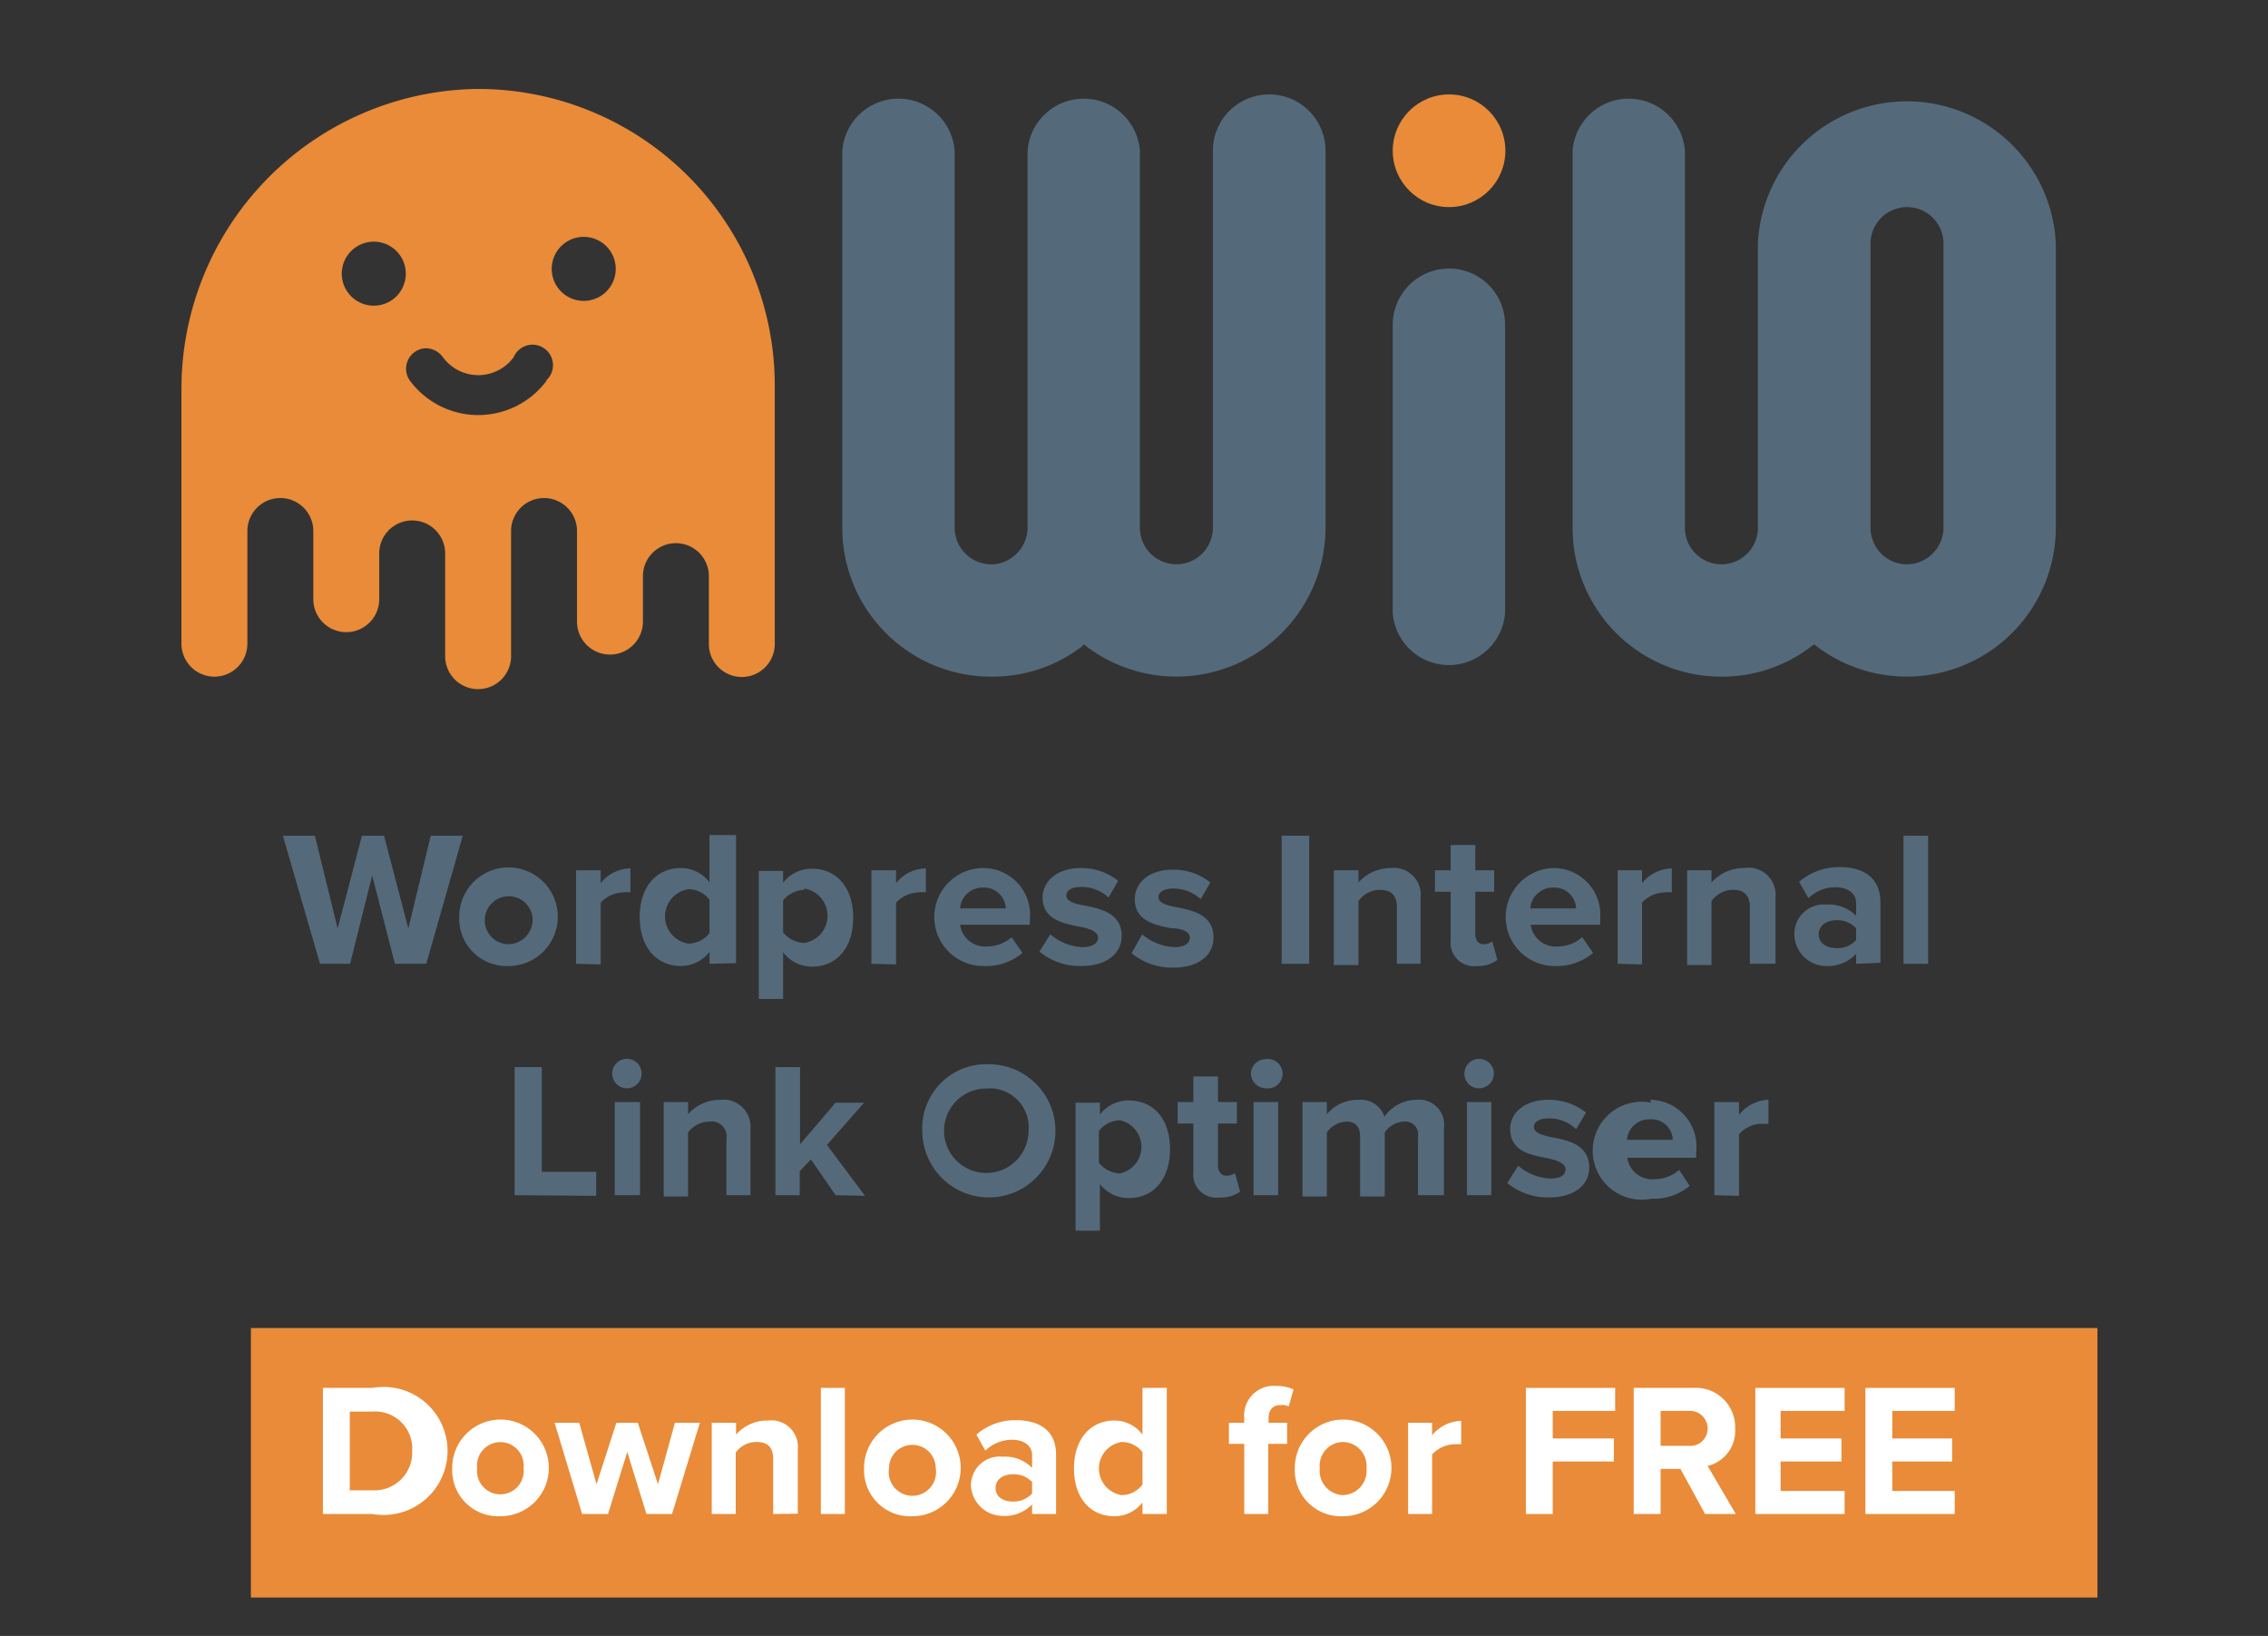 <svg id="Layer_1" data-name="Layer 1" xmlns="http://www.w3.org/2000/svg" viewBox="0 0 70.87 51.11"><rect x="0" y="0" width="70.87" height="51.11" fill="#333333" stroke="none"/><path d="M33.87,20.13l.1.08a4.66,4.66,0,0,0,7.45-3.72V4.71a1.76,1.76,0,0,0-3.52,0V16.46a1.14,1.14,0,0,1-1.92.86,1.13,1.13,0,0,1-.36-.83V4.71a1.76,1.76,0,0,0-3.51,0V16.46a1.16,1.16,0,0,1-1.06,1.17,1.15,1.15,0,0,1-1.22-1.14V4.71a1.76,1.76,0,0,0-3.51,0V16.49A4.65,4.65,0,0,0,31,21.14a4.59,4.59,0,0,0,2.79-.93Z" style="fill:#546a7b"/><path d="M56.69,20.13l.1.08a4.66,4.66,0,0,0,7.45-3.72V7.61a4.66,4.66,0,0,0-9.31,0v8.88a1.14,1.14,0,1,1-2.28,0V4.71a1.76,1.76,0,0,0-3.51,0V16.49a4.65,4.65,0,0,0,4.65,4.65,4.59,4.59,0,0,0,2.79-.93Zm2.9-2.5a1.14,1.14,0,0,1-1.14-1.14V7.61a1.14,1.14,0,1,1,2.28,0v8.88A1.15,1.15,0,0,1,59.59,17.63Z" style="fill:#546a7b"/><path d="M14.82,2.78a9.37,9.37,0,0,0-9.15,9.41v7.92a1,1,0,0,0,2.06,0V16.59a1,1,0,1,1,2.06,0v2.13a1,1,0,0,0,2.06,0V17.29a1,1,0,0,1,2.06,0V20.5a1,1,0,0,0,2.06,0V16.59a1,1,0,0,1,2.06,0v2.83a1,1,0,0,0,2.06,0V18a1,1,0,0,1,2.06,0v2.12a1,1,0,0,0,2.06,0V12.05A9.27,9.27,0,0,0,14.82,2.78ZM11.68,9.55a1,1,0,1,1,1-1A1,1,0,0,1,11.68,9.55Zm5.41,2.33a2.66,2.66,0,0,1-4.29,0,.64.64,0,0,1,.51-1,.67.67,0,0,1,.53.28,1.37,1.37,0,0,0,2.21,0,.64.64,0,1,1,1,.74ZM18.24,9.4a1,1,0,1,1,1-1A1,1,0,0,1,18.24,9.4Z" style="fill:#e98b38"/><path d="M45.28,8.39a1.76,1.76,0,0,0-1.76,1.76v9a1.76,1.76,0,0,0,3.51,0v-9A1.75,1.75,0,0,0,45.28,8.39Z" style="fill:#546a7b"/><circle cx="45.28" cy="4.71" r="1.76" style="fill:#e98b38"/><path d="M12.34,30.11l-.71-2.76-.69,2.76H10l-1.16-4h1l.71,2.9.76-2.9H12l.76,2.9.7-2.9h1l-1.14,4Z" style="fill:#546a7b"/><path d="M14.35,28.65a1.54,1.54,0,1,1,1.54,1.53A1.48,1.48,0,0,1,14.35,28.65Zm2.29,0a.75.75,0,1,0-.75.85A.77.77,0,0,0,16.64,28.65Z" style="fill:#546a7b"/><path d="M18,30.11V27.19h.77v.4a1.22,1.22,0,0,1,.93-.46v.75a.72.72,0,0,0-.22,0,1,1,0,0,0-.71.32v1.93Z" style="fill:#546a7b"/><path d="M22.17,30.11v-.37a1.14,1.14,0,0,1-.89.44c-.74,0-1.29-.56-1.29-1.53s.54-1.53,1.29-1.53a1.1,1.1,0,0,1,.89.45V26.09H23v4Zm0-2a.84.84,0,0,0-.66-.33.86.86,0,0,0,0,1.7.84.84,0,0,0,.66-.33Z" style="fill:#546a7b"/><path d="M24.47,31.21h-.76v-4h.76v.37a1.13,1.13,0,0,1,.9-.44c.75,0,1.29.56,1.29,1.53s-.54,1.53-1.29,1.53a1.14,1.14,0,0,1-.9-.45Zm.66-3.41a.89.89,0,0,0-.66.33v1a.89.89,0,0,0,.66.33.86.86,0,0,0,0-1.7Z" style="fill:#546a7b"/><path d="M27.23,30.11V27.19H28v.4a1.22,1.22,0,0,1,.93-.46v.75a.68.68,0,0,0-.21,0,1,1,0,0,0-.72.32v1.93Z" style="fill:#546a7b"/><path d="M30.72,27.12a1.46,1.46,0,0,1,1.46,1.61v.16H30a.79.79,0,0,0,.84.68,1.16,1.16,0,0,0,.77-.29l.34.49a1.75,1.75,0,0,1-1.2.41,1.53,1.53,0,0,1-.05-3.06ZM30,28.38h1.43a.68.68,0,0,0-.72-.65A.7.7,0,0,0,30,28.38Z" style="fill:#546a7b"/><path d="M32.82,29.19a1.64,1.64,0,0,0,1,.4c.33,0,.49-.12.49-.3s-.25-.28-.58-.34c-.5-.1-1.15-.22-1.15-.91,0-.49.43-.92,1.19-.92a1.81,1.81,0,0,1,1.17.4l-.3.52a1.23,1.23,0,0,0-.86-.33c-.28,0-.46.1-.46.27s.23.25.56.31c.5.1,1.17.23,1.17.95,0,.54-.46.94-1.26.94a2,2,0,0,1-1.31-.45Z" style="fill:#546a7b"/><path d="M35.69,29.19a1.67,1.67,0,0,0,1,.4c.33,0,.49-.12.49-.3S36.93,29,36.6,29c-.5-.1-1.14-.22-1.14-.91,0-.49.42-.92,1.19-.92a1.83,1.83,0,0,1,1.17.4l-.3.52a1.27,1.27,0,0,0-.86-.33c-.28,0-.46.1-.46.27s.23.25.55.31c.5.1,1.17.23,1.17.95,0,.54-.45.94-1.26.94a2,2,0,0,1-1.3-.45Z" style="fill:#546a7b"/><path d="M40.05,30.11v-4h.86v4Z" style="fill:#546a7b"/><path d="M43.65,30.11V28.35c0-.41-.21-.55-.54-.55a.82.82,0,0,0-.66.35v2h-.77V27.19h.77v.38a1.34,1.34,0,0,1,1-.45.84.84,0,0,1,.94.93v2.06Z" style="fill:#546a7b"/><path d="M45.33,29.38V27.86h-.49v-.67h.49V26.4h.77v.79h.59v.67H46.1v1.32c0,.18.09.32.26.32a.43.43,0,0,0,.27-.09l.16.58a1,1,0,0,1-.64.19A.73.73,0,0,1,45.33,29.38Z" style="fill:#546a7b"/><path d="M48.53,27.12A1.46,1.46,0,0,1,50,28.73v.16H47.83a.79.79,0,0,0,.84.68,1.16,1.16,0,0,0,.77-.29l.34.49a1.75,1.75,0,0,1-1.2.41,1.53,1.53,0,0,1,0-3.06Zm-.71,1.26h1.43a.68.68,0,0,0-.72-.65A.7.7,0,0,0,47.82,28.38Z" style="fill:#546a7b"/><path d="M50.55,30.11V27.19h.76v.4a1.25,1.25,0,0,1,.93-.46v.75a.65.65,0,0,0-.21,0,1,1,0,0,0-.72.32v1.93Z" style="fill:#546a7b"/><path d="M54.68,30.11V28.35c0-.41-.21-.55-.53-.55a.83.83,0,0,0-.67.35v2h-.76V27.19h.76v.38a1.36,1.36,0,0,1,1-.45.85.85,0,0,1,1,.93v2.06Z" style="fill:#546a7b"/><path d="M58,30.11V29.8a1.21,1.21,0,0,1-.93.38,1,1,0,0,1-1-1,.92.92,0,0,1,1-.92,1.21,1.21,0,0,1,.93.35v-.4c0-.3-.26-.49-.64-.49a1.19,1.19,0,0,0-.85.34l-.29-.51a1.91,1.91,0,0,1,1.27-.46c.66,0,1.27.27,1.27,1.11v1.88ZM58,29a.8.8,0,0,0-.62-.25c-.3,0-.55.16-.55.44s.25.43.55.43a.77.77,0,0,0,.62-.25Z" style="fill:#546a7b"/><path d="M59.48,30.11v-4h.77v4Z" style="fill:#546a7b"/><path d="M16.08,37.34v-4h.85v3.27h1.7v.75Z" style="fill:#546a7b"/><path d="M19.13,33.54a.46.46,0,1,1,.46.46A.46.46,0,0,1,19.13,33.54Zm.08,3.8V34.43H20v2.91Z" style="fill:#546a7b"/><path d="M22.7,37.34V35.58a.47.47,0,0,0-.54-.54.84.84,0,0,0-.66.34v2h-.76V34.43h.76v.38a1.34,1.34,0,0,1,1-.45.85.85,0,0,1,.95.93v2.05Z" style="fill:#546a7b"/><path d="M26.11,37.34l-.77-1.12-.35.37v.75h-.76v-4H25v2.41l1.11-1.3H27l-1.16,1.32,1.19,1.59Z" style="fill:#546a7b"/><path d="M30.92,33.25a2.08,2.08,0,1,1-2.1,2.08A2,2,0,0,1,30.92,33.25Zm0,.76a1.32,1.32,0,1,0,1.22,1.32A1.22,1.22,0,0,0,30.92,34Z" style="fill:#546a7b"/><path d="M34.37,38.45h-.76v-4h.76v.37a1.13,1.13,0,0,1,.9-.44c.75,0,1.29.55,1.29,1.52s-.54,1.53-1.29,1.53a1.13,1.13,0,0,1-.9-.44ZM35,35a.85.85,0,0,0-.66.33v1a.89.89,0,0,0,.66.33A.85.85,0,0,0,35,35Z" style="fill:#546a7b"/><path d="M37.29,36.62V35.1H36.8v-.67h.49v-.8h.77v.8h.59v.67h-.59v1.31c0,.18.09.32.26.32a.43.43,0,0,0,.27-.08l.16.58a1,1,0,0,1-.64.18A.72.72,0,0,1,37.29,36.62Z" style="fill:#546a7b"/><path d="M39.09,33.54a.46.46,0,0,1,.46-.45.46.46,0,1,1,0,.91A.47.47,0,0,1,39.09,33.54Zm.08,3.8V34.43h.77v2.91Z" style="fill:#546a7b"/><path d="M44.31,37.34V35.5a.4.4,0,0,0-.44-.46.77.77,0,0,0-.6.34v2H42.5V35.5c0-.27-.12-.46-.43-.46a.8.8,0,0,0-.61.34v2H40.7V34.43h.76v.38a1.27,1.27,0,0,1,1-.45.77.77,0,0,1,.8.53,1.23,1.23,0,0,1,1-.53.78.78,0,0,1,.86.88v2.1Z" style="fill:#546a7b"/><path d="M45.76,33.54a.46.46,0,1,1,.45.46A.45.45,0,0,1,45.76,33.54Zm.08,3.8V34.43h.76v2.91Z" style="fill:#546a7b"/><path d="M47.44,36.42a1.65,1.65,0,0,0,1,.4c.33,0,.48-.11.48-.29s-.25-.28-.58-.35c-.5-.09-1.15-.21-1.15-.91,0-.49.43-.91,1.2-.91a1.85,1.85,0,0,1,1.17.4l-.31.52a1.19,1.19,0,0,0-.86-.34c-.27,0-.46.1-.46.27s.23.25.56.32c.5.09,1.17.23,1.17.95,0,.53-.45.93-1.26.93a2,2,0,0,1-1.3-.45Z" style="fill:#546a7b"/><path d="M51.56,34.36A1.46,1.46,0,0,1,53,36v.17H50.85a.78.78,0,0,0,.84.67,1.16,1.16,0,0,0,.78-.29l.33.5a1.78,1.78,0,0,1-1.2.4,1.53,1.53,0,1,1,0-3Zm-.72,1.25h1.43a.66.66,0,0,0-.71-.64A.69.69,0,0,0,50.84,35.61Z" style="fill:#546a7b"/><path d="M53.57,37.34V34.43h.77v.4a1.23,1.23,0,0,1,.92-.47v.75l-.21,0a.94.94,0,0,0-.71.33v1.92Z" style="fill:#546a7b"/><rect x="7.84" y="41.49" width="57.7" height="8.42" style="fill:#e98b38"/><path d="M10.09,47.3V43.36h1.55a2,2,0,1,1,0,3.94Zm.84-.74h.71a1.18,1.18,0,0,0,1.24-1.22,1.16,1.16,0,0,0-1.24-1.24h-.71Z" style="fill:#fff"/><path d="M14.13,45.87a1.51,1.51,0,1,1,1.5,1.5A1.44,1.44,0,0,1,14.13,45.87Zm2.23,0a.73.73,0,1,0-1.45,0,.73.73,0,1,0,1.45,0Z" style="fill:#fff"/><path d="M20.2,47.3l-.6-1.94L19,47.3h-.81l-.86-2.85h.77l.54,1.92.62-1.92h.67l.63,1.92.53-1.92h.78L21,47.3Z" style="fill:#fff"/><path d="M24.16,47.3V45.58c0-.4-.21-.53-.52-.53a.8.8,0,0,0-.65.33V47.3h-.75V44.45H23v.37a1.29,1.29,0,0,1,1-.44.83.83,0,0,1,.93.91v2Z" style="fill:#fff"/><path d="M25.65,47.3V43.36h.75V47.3Z" style="fill:#fff"/><path d="M27,45.87a1.51,1.51,0,1,1,1.51,1.5A1.44,1.44,0,0,1,27,45.87Zm2.24,0a.73.73,0,1,0-1.46,0,.74.74,0,1,0,1.46,0Z" style="fill:#fff"/><path d="M32.25,47.3V47a1.19,1.19,0,0,1-.91.36,1,1,0,0,1-1-.94.9.9,0,0,1,1-.91,1.17,1.17,0,0,1,.91.35v-.4c0-.29-.25-.48-.63-.48a1.21,1.21,0,0,0-.83.34l-.28-.5a1.83,1.83,0,0,1,1.24-.45c.65,0,1.25.26,1.25,1.08V47.3Zm0-1a.77.77,0,0,0-.6-.24c-.3,0-.54.15-.54.43s.24.42.54.42a.78.78,0,0,0,.6-.25Z" style="fill:#fff"/><path d="M35.7,47.3v-.36a1.11,1.11,0,0,1-.88.43c-.72,0-1.26-.54-1.26-1.49s.54-1.5,1.26-1.5a1.09,1.09,0,0,1,.88.44V43.36h.76V47.3Zm0-1.93a.81.81,0,0,0-.65-.32.84.84,0,0,0,0,1.66.82.82,0,0,0,.65-.33Z" style="fill:#fff"/><path d="M39.63,45.11V47.3h-.75V45.11H38.4v-.66h.48V44.3a.92.92,0,0,1,1-1,1.2,1.2,0,0,1,.54.11l-.15.53A.47.47,0,0,0,40,43.9c-.22,0-.36.14-.36.41v.14h.58v.66Z" style="fill:#fff"/><path d="M40.46,45.87a1.51,1.51,0,1,1,1.5,1.5A1.44,1.44,0,0,1,40.46,45.87Zm2.24,0a.75.75,0,0,0-.74-.82.74.74,0,0,0-.72.82.76.76,0,0,0,.72.84A.76.76,0,0,0,42.7,45.87Z" style="fill:#fff"/><path d="M44,47.3V44.45h.75v.39a1.22,1.22,0,0,1,.91-.45v.73l-.21,0a1,1,0,0,0-.7.32V47.3Z" style="fill:#fff"/><path d="M47.68,47.3V43.36h2.79v.72H48.52v.86h1.91v.72H48.52V47.3Z" style="fill:#fff"/><path d="M53.28,47.3l-.77-1.41h-.62V47.3h-.84V43.36H52.9a1.23,1.23,0,0,1,1.32,1.27,1.13,1.13,0,0,1-.86,1.17l.88,1.5Zm-.51-3.22h-.88v1.09h.88a.54.54,0,0,0,.59-.54A.55.55,0,0,0,52.77,44.08Z" style="fill:#fff"/><path d="M54.85,47.3V43.36h2.79v.72h-2v.86h1.9v.72h-1.9v.92h2v.72Z" style="fill:#fff"/><path d="M58.29,47.3V43.36h2.79v.72H59.13v.86H61v.72H59.13v.92h1.95v.72Z" style="fill:#fff"/></svg>